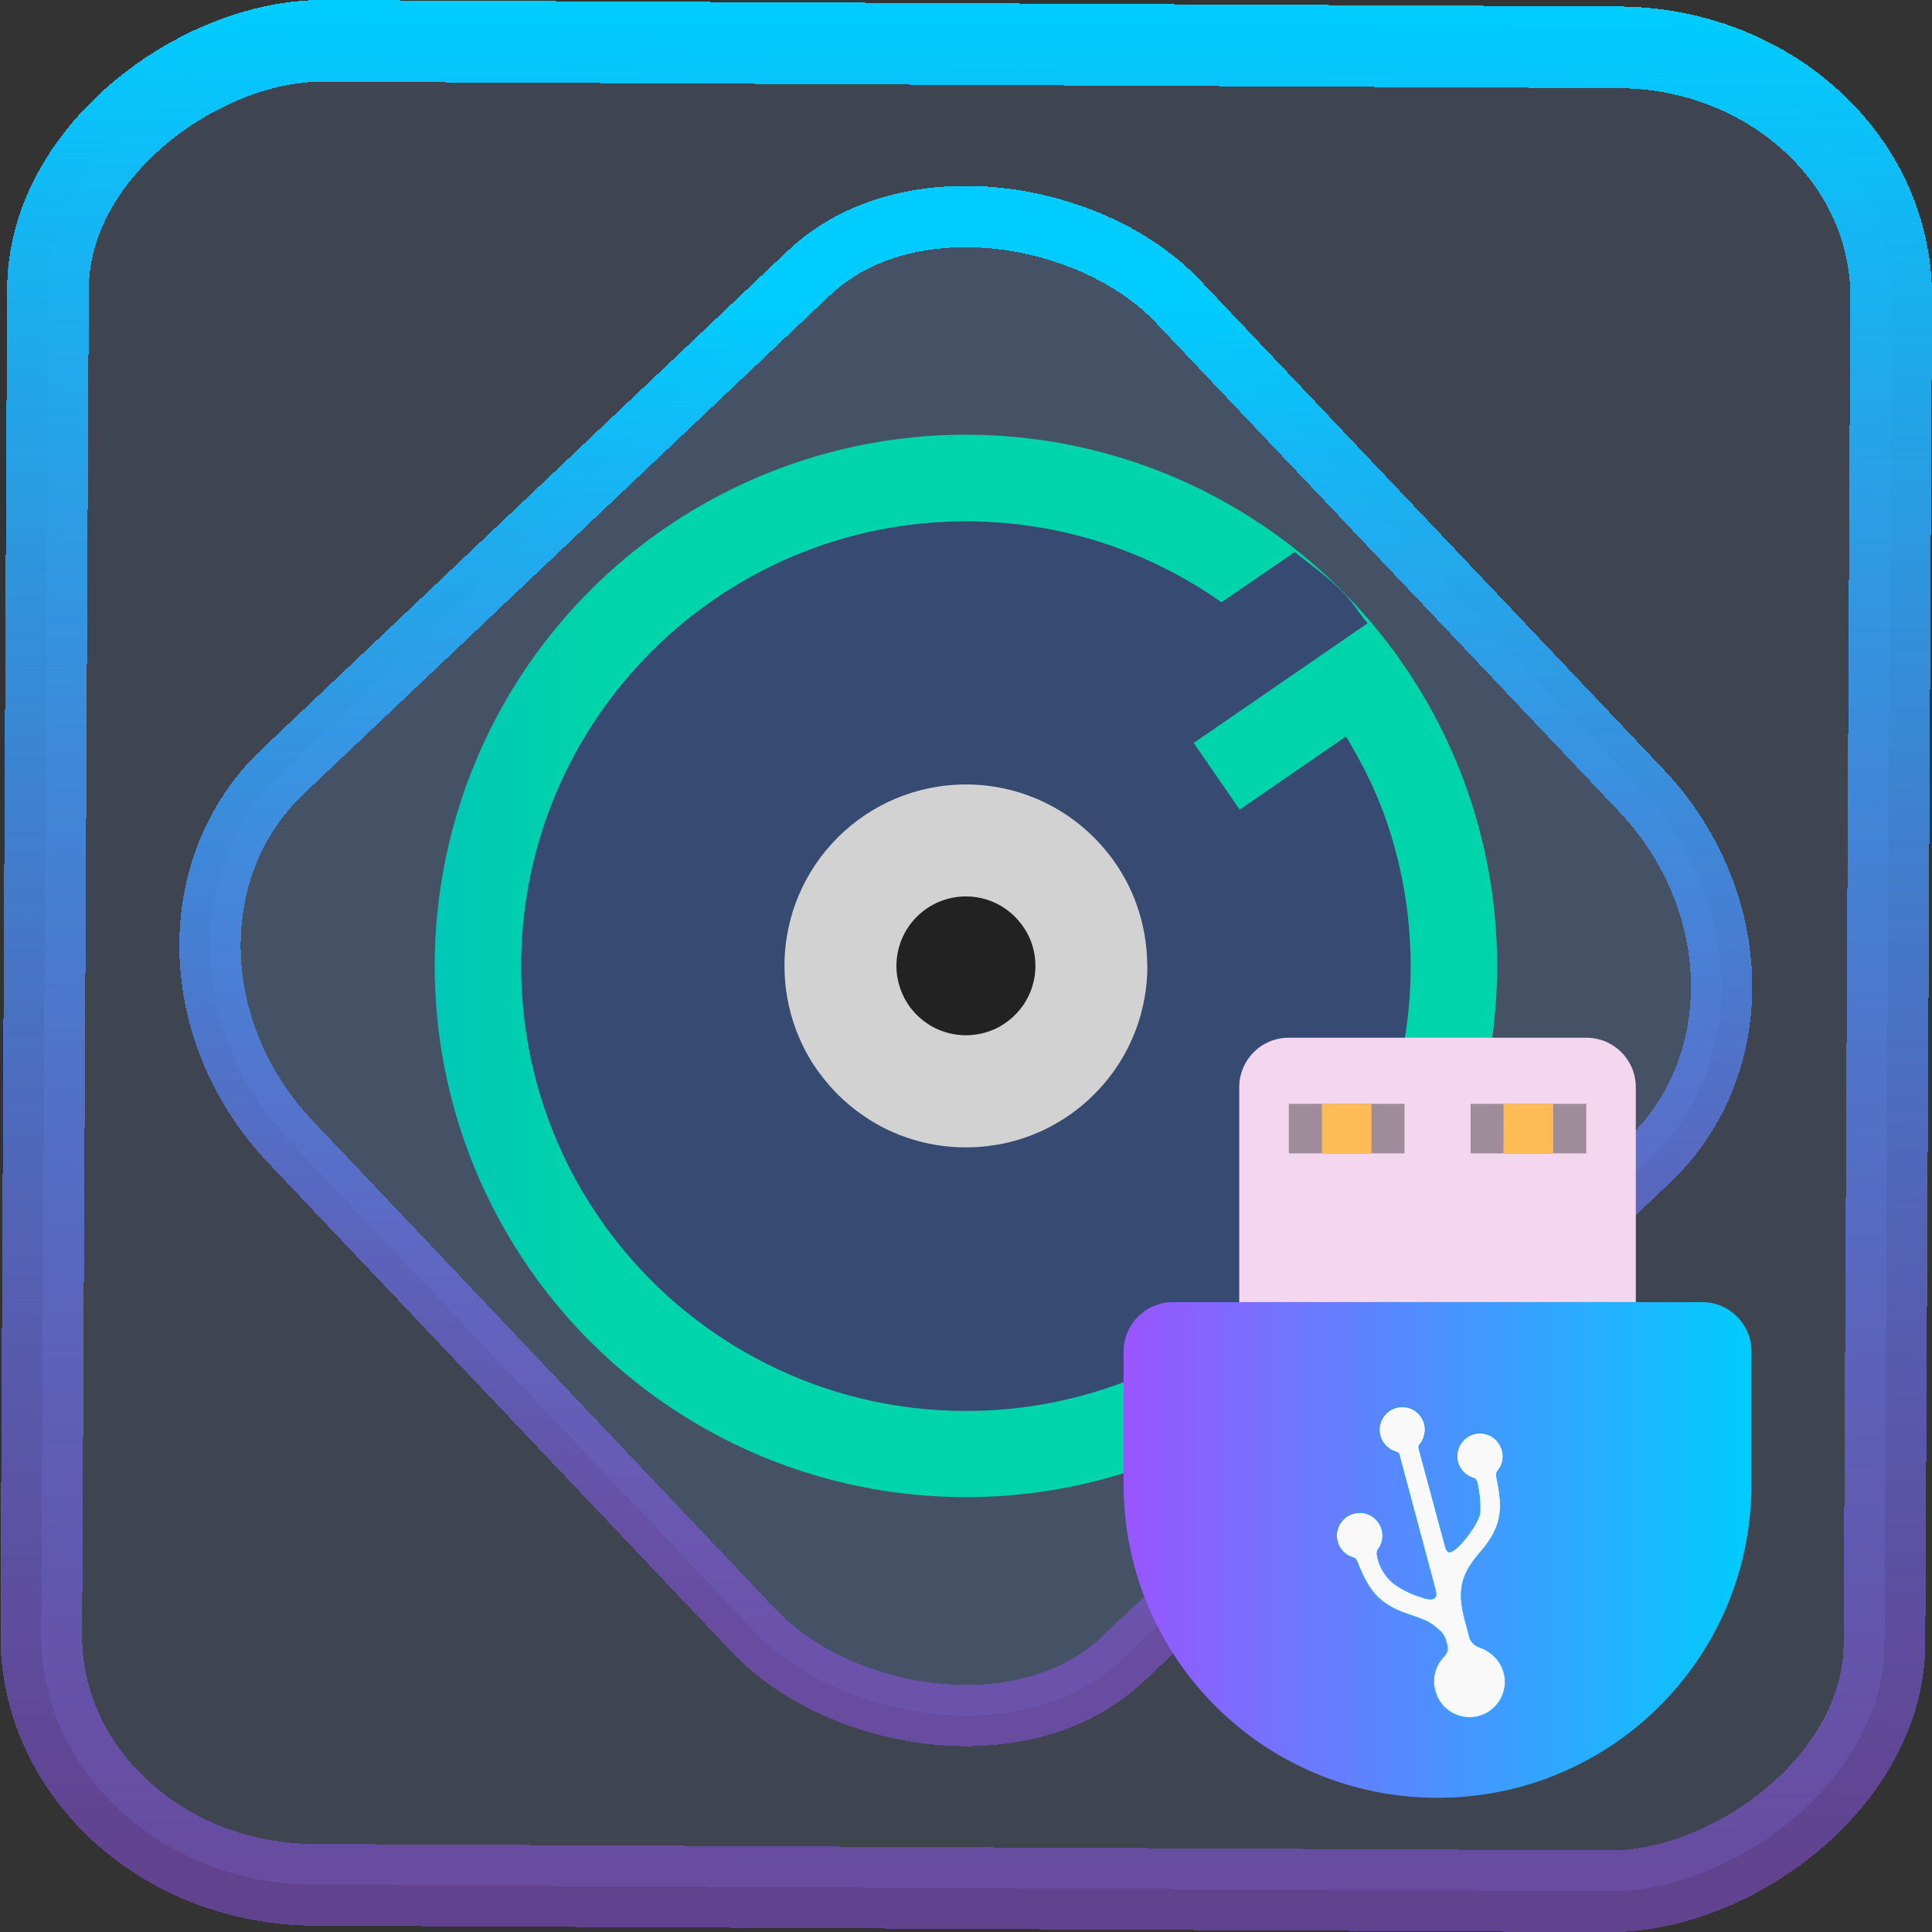 <?xml version="1.0" encoding="UTF-8" standalone="no"?>
<svg
   width="47.286"
   height="47.286"
   version="1.1"
   viewBox="0 0 12.511 12.511"
   id="svg12"
   sodipodi:docname="io.gitlab.adhami3310.Impression.svg"
   inkscape:version="1.4 (unknown)"
   xmlns:inkscape="http://www.inkscape.org/namespaces/inkscape"
   xmlns:sodipodi="http://sodipodi.sourceforge.net/DTD/sodipodi-0.dtd"
   xmlns:xlink="http://www.w3.org/1999/xlink"
   xmlns="http://www.w3.org/2000/svg"
   xmlns:svg="http://www.w3.org/2000/svg"
   xmlns:rdf="http://www.w3.org/1999/02/22-rdf-syntax-ns#"
   xmlns:cc="http://creativecommons.org/ns#"
   xmlns:dc="http://purl.org/dc/elements/1.1/">
  <rect x="0" y="0" width="12.511" height="12.511" fill="#333333" stroke="none"/>
  <style
     id="style873" />
  <defs
     id="defs16">
    <linearGradient
       id="linearGradient8"
       inkscape:collect="always">
      <stop
         style="stop-color:#9955ff;stop-opacity:1;"
         offset="0"
         id="stop7" />
      <stop
         style="stop-color:#00ccff;stop-opacity:1"
         offset="1"
         id="stop8" />
    </linearGradient>
    <linearGradient
       id="c"
       y1="523.8"
       x1="403.57"
       y2="536.8"
       x2="416.57"
       gradientUnits="userSpaceOnUse"
       gradientTransform="matrix(0.345,0,0,0.345,-134.804,-174.633)">
      <stop
         stop-color="#292c2f"
         id="stop1568" />
      <stop
         offset="1"
         stop-opacity="0"
         id="stop1570" />
    </linearGradient>
    <linearGradient
       xlink:href="#b-2"
       id="linearGradient4189"
       x1="14.369"
       y1="22.522"
       x2="26.522"
       y2="22.522"
       gradientUnits="userSpaceOnUse" />
    <linearGradient
       x1="36"
       gradientUnits="userSpaceOnUse"
       x2="14"
       y2="12"
       y1="44"
       id="b-2">
      <stop
         style="stop-color:#bfc9c9;stop-opacity:1"
         stop-color="#536161"
         id="stop1579" />
      <stop
         style="stop-color:#fbfbfb;stop-opacity:1"
         stop-color="#f4f5f5"
         offset="1"
         id="stop1581" />
    </linearGradient>
    <linearGradient
       xlink:href="#b-2"
       id="linearGradient4428"
       gradientUnits="userSpaceOnUse"
       x1="31.586"
       y1="36.345"
       x2="1.203"
       y2="6.723" />
    <linearGradient
       xlink:href="#b-2"
       id="linearGradient4189-3"
       x1="14.369"
       y1="22.522"
       x2="26.522"
       y2="22.522"
       gradientUnits="userSpaceOnUse"
       gradientTransform="translate(20.842,61.554)" />
    <linearGradient
       xlink:href="#b-2"
       id="linearGradient4428-5"
       gradientUnits="userSpaceOnUse"
       x1="31.586"
       y1="36.345"
       x2="1.203"
       y2="6.723"
       gradientTransform="translate(20.842,61.554)" />
    <linearGradient
       xlink:href="#b-2"
       id="linearGradient4189-3-3"
       x1="14.369"
       y1="22.522"
       x2="26.522"
       y2="22.522"
       gradientUnits="userSpaceOnUse"
       gradientTransform="translate(4.377,4.421)" />
    <linearGradient
       xlink:href="#b-2"
       id="linearGradient4428-5-5"
       gradientUnits="userSpaceOnUse"
       x1="31.586"
       y1="36.345"
       x2="1.203"
       y2="6.723"
       gradientTransform="translate(4.377,4.421)" />
    <linearGradient
       inkscape:collect="always"
       xlink:href="#linearGradient14"
       id="linearGradient15"
       x1="-9.685"
       y1="45.161"
       x2="11.988"
       y2="21.735"
       gradientUnits="userSpaceOnUse"
       gradientTransform="scale(0.265)" />
    <linearGradient
       id="linearGradient14"
       inkscape:collect="always">
      <stop
         style="stop-color:#9955ff;stop-opacity:0.452;"
         offset="0"
         id="stop12" />
      <stop
         style="stop-color:#00ccff;stop-opacity:1"
         offset="1"
         id="stop13" />
    </linearGradient>
    <filter
       id="filter2917-3"
       x="-0.962"
       y="-0.667"
       width="2.924"
       height="2.335"
       color-interpolation-filters="sRGB">
      <feGaussianBlur
         stdDeviation="0.287"
         id="feGaussianBlur732-5" />
    </filter>
    <filter
       id="filter1"
       x="-0.962"
       y="-0.667"
       width="2.924"
       height="2.335"
       color-interpolation-filters="sRGB">
      <feGaussianBlur
         stdDeviation="0.287"
         id="feGaussianBlur1" />
    </filter>
    <filter
       id="filter2"
       x="-0.962"
       y="-0.667"
       width="2.924"
       height="2.335"
       color-interpolation-filters="sRGB">
      <feGaussianBlur
         stdDeviation="0.287"
         id="feGaussianBlur2" />
    </filter>
    <linearGradient
       inkscape:collect="always"
       xlink:href="#linearGradient1"
       id="linearGradient10"
       x1="1.999"
       y1="32"
       x2="62.001"
       y2="32"
       gradientUnits="userSpaceOnUse"
       gradientTransform="matrix(0.057,0,0,0.057,0.282,0.282)" />
    <linearGradient
       id="linearGradient1"
       inkscape:collect="always">
      <stop
         style="stop-color:#00aad4;stop-opacity:1"
         offset="0"
         id="stop9" />
      <stop
         style="stop-color:#00d4aa;stop-opacity:1"
         offset="1"
         id="stop10" />
    </linearGradient>
    <linearGradient
       id="linearGradient1034"
       x1="-54.828"
       x2="-63.444"
       y1="-1.729"
       y2="-11.074"
       gradientTransform="matrix(0.081,0,0,0.081,6.886,2.645)"
       gradientUnits="userSpaceOnUse">
      <stop
         stop-color="#d2d2d2"
         offset="0"
         id="stop3" />
      <stop
         stop-color="#fff"
         offset="1"
         id="stop4" />
    </linearGradient>
    <linearGradient
       id="linearGradient1044"
       x1="-54.828"
       x2="-63.444"
       y1="-1.729"
       y2="-11.074"
       gradientTransform="matrix(0.031,0,0,0.031,3.941,2.319)"
       gradientUnits="userSpaceOnUse">
      <stop
         stop-color="#232223"
         offset="0"
         id="stop5" />
      <stop
         stop-color="#49484d"
         offset="1"
         id="stop6" />
    </linearGradient>
    <linearGradient
       inkscape:collect="always"
       xlink:href="#linearGradient14"
       id="linearGradient881"
       x1="-12.026"
       y1="6.117"
       x2="-0.085"
       y2="6.117"
       gradientUnits="userSpaceOnUse" />
    <linearGradient
       inkscape:collect="always"
       xlink:href="#linearGradient199209"
       id="linearGradient1208"
       gradientUnits="userSpaceOnUse"
       gradientTransform="matrix(0.239,-0.064,0.064,0.239,16.742,4.824)"
       x1="-28.818"
       y1="5.055"
       x2="-28.818"
       y2="13.503" />
    <linearGradient
       id="linearGradient199209"
       x1="-28.818"
       x2="-28.818"
       y1="5.055"
       y2="13.503"
       gradientTransform="matrix(1.26,-0.338,0.338,1.26,141.191,32.488)"
       gradientUnits="userSpaceOnUse">
      <stop
         stop-color="#0079c7"
         offset="0"
         id="stop328" />
      <stop
         stop-color="#27acfe"
         offset="1"
         id="stop330" />
    </linearGradient>
    <linearGradient
       inkscape:collect="always"
       xlink:href="#linearGradient8"
       id="linearGradient7"
       x1="7.276"
       y1="10.037"
       x2="11.341"
       y2="10.037"
       gradientUnits="userSpaceOnUse" />
  </defs>
  <sodipodi:namedview
     id="namedview14"
     pagecolor="#000000"
     bordercolor="#666666"
     borderopacity="1.0"
     inkscape:showpageshadow="2"
     inkscape:pageopacity="0.0"
     inkscape:pagecheckerboard="0"
     inkscape:deskcolor="#d1d1d1"
     showgrid="false"
     inkscape:zoom="6.2611141"
     inkscape:cx="23.797682"
     inkscape:cy="54.383293"
     inkscape:window-width="1920"
     inkscape:window-height="998"
     inkscape:window-x="0"
     inkscape:window-y="0"
     inkscape:window-maximized="1"
     inkscape:current-layer="svg12"
     inkscape:document-rotation="0">
    <inkscape:grid
       type="xygrid"
       id="grid244"
       originx="9.959"
       originy="-31.579"
       spacingy="1"
       spacingx="1"
       units="px"
       visible="false" />
  </sodipodi:namedview>
  <rect
     x="-12.195"
     y="0.32"
     width="11.941"
     height="11.936"
     rx="1.612"
     shape-rendering="crispEdges"
     id="rect5-6-7-3"
     ry="1.774"
     transform="matrix(0.005,-1,1,0.005,0,0)"
     style="fill:#80b3ff;fill-opacity:0.15;stroke:url(#linearGradient881);stroke-width:0.529;stroke-miterlimit:4;stroke-dasharray:none;stroke-opacity:1" />
  <rect
     x="-3.72"
     y="4.885"
     width="7.913"
     height="7.912"
     rx="1.612"
     shape-rendering="crispEdges"
     id="rect5-6-6-6-6"
     style="fill:#80b3ff;fill-opacity:0.122;stroke:url(#linearGradient15);stroke-width:0.397;stroke-opacity:1;stroke-miterlimit:4;stroke-dasharray:none"
     ry="1.774"
     transform="matrix(0.726,-0.688,0.688,0.726,0,0)" />
  <circle
     cx="6.255"
     cy="6.255"
     r="3.44"
     stroke-width="0.038"
     id="circle8"
     style="fill:url(#linearGradient10)" />
  <path
     d="m 6.255,3.376 c -1.59,0 -2.88,1.289 -2.88,2.88 0,0.345 0.061,0.676 0.172,0.983 0.076,0.209 0.175,0.407 0.295,0.59 0.052,0.079 0.107,0.156 0.166,0.229 0.19,0.237 0.417,0.443 0.672,0.61 0.093,0.061 0.189,0.116 0.289,0.166 0.387,0.194 0.824,0.303 1.286,0.303 0.462,0 0.899,-0.109 1.286,-0.303 0.1,-0.05 0.196,-0.105 0.289,-0.166 0.252,-0.165 0.475,-0.367 0.664,-0.6 0.059,-0.073 0.115,-0.148 0.166,-0.227 0.123,-0.187 0.225,-0.388 0.303,-0.601 0.111,-0.307 0.172,-0.638 0.172,-0.983 0,-0.345 -0.061,-0.676 -0.172,-0.983 -0.065,-0.178 -0.15,-0.345 -0.247,-0.505 l -0.688,0.474 -0.298,-0.432 0.667,-0.459 0.459,-0.316 c -0.056,-0.066 -0.1,-0.142 -0.161,-0.203 -0.095,-0.095 -0.205,-0.174 -0.311,-0.258 L 7.91,3.9 C 7.442,3.571 6.872,3.376 6.255,3.376 Z"
     stroke-width="0.006"
     id="path8"
     style="fill:#374a71;fill-opacity:1" />
  <path
     d="m 7.43,6.255 c 0,0.141 -0.025,0.276 -0.07,0.401 -0.032,0.087 -0.073,0.169 -0.123,0.245 -0.021,0.032 -0.044,0.063 -0.068,0.093 -0.077,0.095 -0.168,0.178 -0.271,0.245 -0.038,0.025 -0.077,0.047 -0.118,0.068 -0.158,0.079 -0.336,0.123 -0.525,0.123 -0.189,0 -0.367,-0.044 -0.525,-0.123 -0.041,-0.02 -0.08,-0.043 -0.118,-0.068 -0.104,-0.068 -0.196,-0.152 -0.274,-0.249 -0.024,-0.03 -0.047,-0.061 -0.068,-0.093 -0.049,-0.075 -0.089,-0.156 -0.12,-0.241 -0.045,-0.125 -0.07,-0.26 -0.07,-0.401 0,-0.649 0.526,-1.175 1.175,-1.175 0.326,0 0.621,0.133 0.833,0.347 0.061,0.062 0.116,0.13 0.162,0.204 0.044,0.07 0.081,0.144 0.109,0.223 0.045,0.125 0.07,0.26 0.07,0.401 z"
     fill="url(#linearGradient1034)"
     stroke-width="0.002"
     id="path9"
     style="fill:url(#linearGradient1034)" />
  <path
     d="m 6.705,6.255 c 0,0.054 -0.01,0.106 -0.027,0.153 -0.012,0.033 -0.028,0.065 -0.047,0.094 -0.008,0.011 -0.017,0.024 -0.026,0.035 -0.029,0.036 -0.064,0.068 -0.104,0.094 -0.015,0.009 -0.029,0.019 -0.045,0.026 -0.06,0.03 -0.129,0.047 -0.201,0.047 -0.072,0 -0.14,-0.017 -0.201,-0.047 -0.016,-0.008 -0.031,-0.017 -0.045,-0.026 -0.04,-0.026 -0.075,-0.058 -0.105,-0.095 -0.009,-0.01 -0.018,-0.023 -0.026,-0.036 -0.019,-0.029 -0.034,-0.06 -0.046,-0.092 -0.017,-0.048 -0.027,-0.099 -0.027,-0.153 0,-0.248 0.201,-0.45 0.45,-0.45 0.125,0 0.237,0.051 0.319,0.133 0.023,0.024 0.044,0.05 0.062,0.078 0.017,0.027 0.031,0.055 0.042,0.085 0.017,0.048 0.027,0.099 0.027,0.153 z"
     fill="url(#linearGradient1044)"
     stroke-width="0.001"
     id="path10"
     style="fill:url(#linearGradient1044)" />
  <path
     d="m 8.346,6.72 c -0.178,0 -0.321,0.143 -0.321,0.321 v 1.391 h 2.568 v -1.391 c 0,-0.178 -0.143,-0.321 -0.321,-0.321 z"
     id="path1"
     style="fill:#f4d7ee;fill-opacity:1;stroke-width:0.189" />
  <path
     d="m 7.597,8.432 c -0.178,0 -0.321,0.143 -0.321,0.321 v 0.856 c 0,1.126 0.907,2.033 2.033,2.033 1.126,0 2.033,-0.907 2.033,-2.033 v -0.856 c 0,-0.178 -0.143,-0.321 -0.321,-0.321 z"
     id="path2"
     style="fill:url(#linearGradient7);stroke-width:0.189" />
  <path
     d="m 8.346,7.148 h 0.749 v 0.321 H 8.346 Z m 1.177,0 h 0.749 v 0.321 H 9.523 Z"
     opacity="0.35"
     id="path4"
     style="stroke-width:0.189" />
  <path
     fill="#ffbb55"
     d="m 8.56,7.148 h 0.321 v 0.321 H 8.56 Z m 1.177,0 h 0.321 v 0.321 H 9.736 Z"
     id="path5"
     style="stroke-width:0.189" />
  <path
     d="m 9.727,9.391 c -0.021,-0.079 -0.103,-0.127 -0.182,-0.105 -0.079,0.021 -0.126,0.103 -0.105,0.182 0.014,0.054 0.057,0.093 0.108,0.106 0.008,0.005 0.015,0.018 0.017,0.024 l 5.68e-4,0.002 c 0.017,0.08 0.021,0.147 0.018,0.195 -0.004,0.061 -0.123,0.222 -0.179,0.25 -0.024,0.012 -0.036,0.007 -0.047,-0.036 L 9.189,9.382 c -0.002,-0.007 -0.003,-0.016 0.003,-0.025 0.031,-0.036 0.045,-0.087 0.032,-0.137 -0.021,-0.079 -0.103,-0.127 -0.182,-0.105 -0.079,0.021 -0.126,0.103 -0.105,0.182 0.014,0.05 0.051,0.088 0.097,0.103 l 5.678e-4,3.79e-4 c 5.678e-4,3.77e-4 9.3e-4,2.47e-4 0.002,4.37e-4 9.3e-4,2.46e-4 0.002,4.37e-4 0.003,9.44e-4 0.012,0.004 0.018,0.009 0.02,0.015 l 0.235,0.876 c 0.008,0.031 0.01,0.056 -0.023,0.063 -0.033,0.007 -0.214,-0.055 -0.282,-0.135 -0.031,-0.037 -0.053,-0.076 -0.064,-0.117 l -7.795e-4,-0.003 c -0.004,-0.014 -0.014,-0.05 -0.002,-0.065 0.028,-0.036 0.039,-0.083 0.026,-0.13 -0.021,-0.079 -0.103,-0.127 -0.182,-0.105 -0.079,0.021 -0.128,0.102 -0.106,0.182 0.014,0.053 0.056,0.092 0.105,0.105 0.013,0.004 0.017,0.009 0.03,0.043 0.013,0.033 0.043,0.106 0.088,0.167 0.055,0.074 0.132,0.121 0.231,0.154 0.072,0.025 0.133,0.044 0.175,0.079 0.042,0.036 0.062,0.048 0.078,0.108 0.015,0.057 -0.001,0.067 -0.02,0.091 -0.053,0.056 -0.076,0.136 -0.055,0.216 l 0.001,0.005 c 0.033,0.123 0.159,0.196 0.282,0.163 0.123,-0.033 0.196,-0.159 0.163,-0.282 -0.016,-0.059 -0.054,-0.107 -0.102,-0.137 -0.017,-0.011 -0.034,-0.02 -0.053,-0.026 -0.04,-0.014 -0.06,-0.039 -0.068,-0.068 L 9.487,10.493 C 9.457,10.381 9.456,10.305 9.473,10.242 c 0.017,-0.065 0.055,-0.123 0.117,-0.195 0.069,-0.079 0.112,-0.157 0.123,-0.249 0.008,-0.071 -0.003,-0.147 -0.022,-0.237 -0.002,-0.008 -7.795e-4,-0.028 0.007,-0.034 0.03,-0.036 0.044,-0.086 0.03,-0.135 z"
     stroke="url(#linearGradient199209)"
     stroke-width="0.004"
     id="path398-5"
     style="fill:#f9f9f9;fill-opacity:1;stroke:url(#linearGradient1208)" />
</svg>
